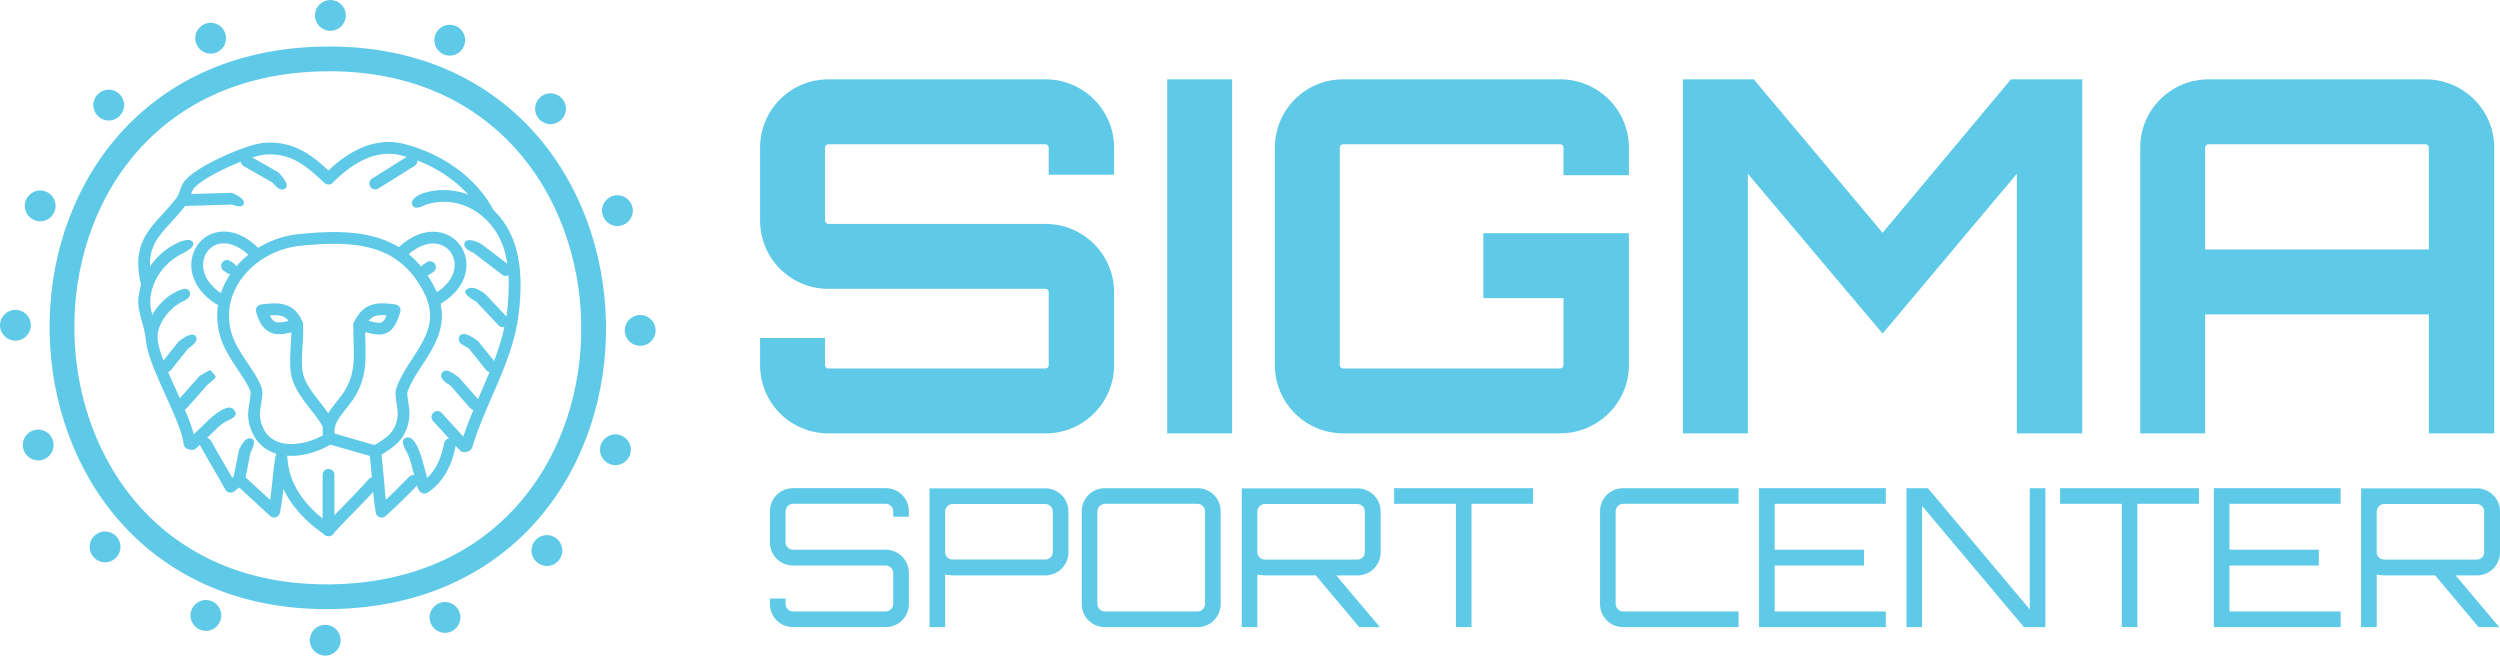 <?xml version="1.0" encoding="UTF-8"?>
<svg id="Layer_2" data-name="Layer 2" xmlns="http://www.w3.org/2000/svg" viewBox="0 0 1344.22 352.53">
  <defs>
    <style>
      .cls-1 {
        fill: #5ecae7;
      }

      .cls-2 {
        stroke-width: 13.32px;
      }

      .cls-2, .cls-3 {
        fill: none;
        stroke: #5ecae7;
        stroke-linecap: round;
        stroke-linejoin: round;
      }

      .cls-3 {
        stroke-width: 6.34px;
      }
    </style>
  </defs>
  <g id="Layer_1-2" data-name="Layer 1">
    <g>
      <g>
        <path class="cls-1" d="M599.04,93.96h-35.16v-14.54c0-1.06-.79-1.85-1.59-1.85h-116.85c-1.06,0-1.85.79-1.85,1.85v39.13c0,1.06.79,1.85,1.85,1.85h116.85c20.09,0,36.75,16.39,36.75,36.75v39.13c0,20.36-16.66,36.75-36.75,36.75h-116.85c-20.36,0-36.75-16.39-36.75-36.75v-14.54h34.9v14.54c0,1.06.79,1.85,1.85,1.85h116.85c.79,0,1.59-.79,1.59-1.85v-39.13c0-1.06-.79-1.85-1.59-1.85h-116.85c-20.36,0-36.75-16.39-36.75-36.75v-39.13c0-20.36,16.39-36.75,36.75-36.75h116.85c20.09,0,36.75,16.39,36.75,36.75v14.54Z"/>
        <path class="cls-1" d="M627.59,42.67h34.9v190.35h-34.9V42.67Z"/>
        <path class="cls-1" d="M875.83,94.22h-35.16v-14.81c0-1.06-.79-1.85-1.85-1.85h-116.59c-1.06,0-1.85.79-1.85,1.85v116.85c0,1.06.79,1.85,1.85,1.85h116.59c1.06,0,1.85-.79,1.85-1.85v-35.96h-43.09v-34.9h78.26v70.85c0,20.36-16.66,36.75-37.01,36.75h-116.59c-20.36,0-36.75-16.39-36.75-36.75v-116.85c0-20.36,16.39-36.75,36.75-36.75h116.59c20.36,0,37.01,16.39,37.01,36.75v14.81Z"/>
        <path class="cls-1" d="M1081.25,42.67h38.33v190.35h-35.16V93.43l-72.17,85.92-72.44-85.92v139.59h-34.9V42.67h38.07l69.27,82.49,69-82.49Z"/>
        <path class="cls-1" d="M1304.12,42.67c20.36,0,37.01,16.39,37.01,36.75v153.6h-35.16v-63.98h-120.29v63.98h-34.9V79.42c0-20.36,16.39-36.75,36.75-36.75h116.59ZM1305.97,134.14v-54.73c0-1.06-.79-1.85-1.85-1.85h-116.59c-1.06,0-1.85.79-1.85,1.85v54.73h120.29Z"/>
      </g>
      <g>
        <path class="cls-1" d="M488.68,277.84h-8.4v-2.91c0-2.18-1.87-4.05-4.05-4.05h-49.8c-2.18,0-4.05,1.87-4.05,4.05v16.7c0,2.18,1.87,3.94,4.05,3.94h49.8c6.95,0,12.45,5.6,12.45,12.45v16.7c0,6.95-5.5,12.45-12.45,12.45h-49.8c-6.95,0-12.45-5.5-12.45-12.45v-2.91h8.4v2.91c0,2.18,1.87,4.05,4.05,4.05h49.8c2.18,0,4.05-1.87,4.05-4.05v-16.7c0-2.18-1.87-3.94-4.05-3.94h-49.8c-6.95,0-12.45-5.6-12.45-12.45v-16.7c0-6.95,5.5-12.45,12.45-12.45h49.8c6.95,0,12.45,5.5,12.45,12.45v2.91Z"/>
        <path class="cls-1" d="M562.03,262.59c6.95,0,12.45,5.6,12.45,12.45v21.89c0,6.85-5.5,12.45-12.45,12.45h-49.8c-.93,0-2.49-.21-4.05-.41v28.22h-8.4v-74.6h62.25ZM566.08,275.04c0-2.18-1.87-4.05-4.05-4.05h-49.8c-2.18,0-4.05,1.87-4.05,4.05v21.89c0,2.18,1.87,3.94,4.05,3.94h49.8c2.18,0,4.05-1.76,4.05-3.94v-21.89Z"/>
        <path class="cls-1" d="M643.89,262.49c6.95,0,12.45,5.5,12.45,12.45v49.8c0,6.95-5.5,12.45-12.45,12.45h-49.8c-6.95,0-12.45-5.5-12.45-12.45v-49.8c0-6.95,5.5-12.45,12.45-12.45h49.8ZM643.89,328.79c2.18,0,4.05-1.87,4.05-4.05v-49.8c0-2.18-1.87-4.05-4.05-4.05h-49.8c-2.18,0-4.05,1.87-4.05,4.05v49.8c0,2.18,1.87,4.05,4.05,4.05h49.8Z"/>
        <path class="cls-1" d="M742.35,296.94c0,6.85-5.5,12.45-12.45,12.45h-11.41l23.45,27.81h-11.1l-23.34-27.81h-27.39c-1.04,0-2.49-.21-4.05-.41v28.22h-8.4v-74.6h62.25c6.95,0,12.45,5.6,12.45,12.45v21.89ZM729.9,300.88c2.18,0,3.94-1.76,3.94-3.94v-21.89c0-2.18-1.76-4.05-3.94-4.05h-49.8c-2.18,0-4.05,1.87-4.05,4.05v21.89c0,2.18,1.87,3.94,4.05,3.94h49.8Z"/>
        <path class="cls-1" d="M824.32,262.49v8.4h-33.1v66.3h-8.4v-66.3h-33.2v-8.4h74.7Z"/>
        <path class="cls-1" d="M872.77,270.89c-2.18,0-4.05,1.87-4.05,4.05v49.8c0,2.18,1.87,4.05,4.05,4.05h62.04v8.4h-62.04c-6.95,0-12.45-5.5-12.45-12.45v-49.8c0-6.95,5.5-12.45,12.45-12.45h62.04v8.4h-62.04Z"/>
        <path class="cls-1" d="M1013.98,270.89h-59.76v24.69h48.04v8.51h-48.04v24.69h59.76v8.4h-68.17v-74.7h68.17v8.4Z"/>
        <path class="cls-1" d="M1091.38,262.49h8.4v74.7h-11.52l-54.78-65.16v65.16h-8.4v-74.7h11.52l54.78,65.16v-65.16Z"/>
        <path class="cls-1" d="M1182.37,262.49v8.4h-33.1v66.3h-8.4v-66.3h-33.2v-8.4h74.7Z"/>
        <path class="cls-1" d="M1258.52,270.89h-59.76v24.69h48.04v8.51h-48.04v24.69h59.76v8.4h-68.17v-74.7h68.17v8.4Z"/>
        <path class="cls-1" d="M1344.22,296.94c0,6.85-5.5,12.45-12.45,12.45h-11.41l23.45,27.81h-11.1l-23.34-27.81h-27.39c-1.04,0-2.49-.21-4.05-.41v28.22h-8.4v-74.6h62.25c6.95,0,12.45,5.6,12.45,12.45v21.89ZM1331.77,300.88c2.18,0,3.94-1.76,3.94-3.94v-21.89c0-2.18-1.76-4.05-3.94-4.05h-49.8c-2.18,0-4.05,1.87-4.05,4.05v21.89c0,2.18,1.87,3.94,4.05,3.94h49.8Z"/>
      </g>
    </g>
    <g>
      <path class="cls-2" d="M173.48,31.7c-190.4,3.73-185.05,292.39,5.27,289.13,190.8-3.27,185.42-292.86-5.27-289.13Z"/>
      <path class="cls-1" d="M134.14,83.79l15.53,8.87c1.96,2.06,7.41,7.79,2.57,9.2-2.05.47-3.87-1.61-5.72-3.69l-15.53-8.87c-3.58-2.16-.54-7.49,3.15-5.51h0Z"/>
      <path class="cls-1" d="M245.06,239.52c-1.83,9.84-6.31,19.54-15,25.29-.66.47-1.46.64-2.2.55-1.62-.15-2.78-1.67-3.23-3.04-1-2.91-1.56-5.9-2.44-8.73-.87-3.32-1.55-6.41-2.75-9.02-1.2-2.82-5.28-8.19-.69-9.37,5.4-.89,8.63,13.07,9.57,16.76.88,2.81,1.38,5.69,2.33,8.33-.09-.16-.28-.4-.48-.56-.43-.36-.97-.6-1.54-.67,0,0-2.2.55-2.2.55,7.37-4.92,10.76-12.81,12.42-21.39.97-4.08,6.95-2.85,6.21,1.3h0Z"/>
      <path class="cls-3" d="M262.93,115.09c-9.24-17.73-27.25-29.73-46.37-34.62-15.53-3.97-29.45,4.91-39.92,15.59-10.28-9.84-19.47-17.19-34.26-16.12-9.02.66-34.82,12.17-40.6,19.29-2.03,2.5-2.27,6.39-4.28,9.01-12.01,15.63-24.48,20.54-18.42,44.77l-.14.78"/>
      <path class="cls-3" d="M200.59,259.8c-7.5,8.55-15.92,16.35-23.51,24.83l-.44.47"/>
      <path class="cls-3" d="M110.67,238.51l.32.55c4.14,7.66,8.81,15.06,13,22.7l4.15-3.41.44-.57"/>
      <line class="cls-3" x1="221.3" y1="86.46" x2="201.77" y2="98.67"/>
      <path class="cls-3" d="M201.82,242.73c.5,4.85.93,9.69,1.39,14.53.56,5.96.87,11.99,1.98,17.87,5.87-5.26,11.56-10.86,17.03-16.55"/>
      <path class="cls-1" d="M100.42,104.38l24.11-.71c3.16,1.19,7.35,3.52,6.52,6.05-.94,2.32-4.54.79-6.34.29l-24.11.71c-4.19,0-4.38-6.09-.19-6.34h0Z"/>
      <path class="cls-3" d="M128.58,257.77l.48.45,18.33,16.87c1.92-9.22,2.22-18.73,3.65-28.03.07-.45.05-.93.23-1.32l.18,1.69c1.22,15.88,11.95,28.58,24.63,37.25l.56.42"/>
      <path class="cls-1" d="M227.74,103.8c17.02-5.36,35.77,2.92,44.68,18.01,6.81,11.22,8.05,25.01,7.31,37.72-.39,7.16-1.35,14.52-3.2,21.55-5.28,20.63-16.66,39.52-22.64,59.51-.35,1.16-1.3,1.97-2.41,2.2l-1.32.27c-1.11.24-2.22-.15-2.94-.94,0,0-14.32-15.72-14.32-15.72-2.87-3.16,1.68-7.39,4.62-4.35,0,0,14.32,15.72,14.32,15.72,0,0-2.94-.94-2.94-.94l1.32-.27-2.41,2.2c4.19-13.89,10.55-26.72,15.84-39.64,5.41-12.85,9.17-25.98,9.74-39.95.37-6.87.2-13.74-1.15-20.29-3.6-20.01-22.22-35.07-42.65-29.02-2.18.81-6.08,3.2-7.75.8-1.76-3.54,3.14-5.83,5.9-6.87h0Z"/>
      <path class="cls-1" d="M270,147.7l-15.34-11.69c-1.61-.77-3.42-1.57-4.51-3.01-.98-1.17-.51-3.29.94-3.7,2.51-.63,5.12.68,7.42,1.66l15.34,11.69c3.26,2.61-.45,7.5-3.85,5.05h0Z"/>
      <path class="cls-1" d="M98.05,136.36c-10.86,5.09-19.52,18.26-16.76,30.52,1.08,4.5,2.66,8.97,3.33,13.81.26,1.73-.94,3.34-2.67,3.6-1.79.27-3.44-1.03-3.62-2.83-.3-1.97-.8-4.18-1.39-6.34-1.27-4.62-2.92-9.57-2.54-14.63,1.16-12.71,9.41-24.46,20.96-29.87,2.68-1.27,7.95-2.99,8.58.31.55,1.97-3.82,4.34-5.89,5.43h0Z"/>
      <path class="cls-3" d="M136.31,135.24c-22.96-21.97-44.33,9.16-18.5,25.5"/>
      <path class="cls-3" d="M201.82,242.73c8.49-4.97,14.09-8.64,15.18-19.16.41-3.94-1.92-11.11-.89-13.96,6.3-17.43,26.53-30.59,14.63-53.88-14.66-28.69-41.19-29.61-69.95-26.69-24.33,2.46-46.41,24.57-39.59,50.12,3.17,11.87,13.57,21.74,16.5,30.45.99,2.96-1.71,10.63-1.02,15.23,3.24,21.34,26.3,19.94,40.5,10.78"/>
      <path class="cls-3" d="M235.89,160.24c25.8-15.9,4.43-46.3-18.88-25.39"/>
      <line class="cls-3" x1="229.3" y1="144.91" x2="231.21" y2="143.64"/>
      <line class="cls-3" x1="123.98" y1="144.27" x2="122.08" y2="143"/>
      <path class="cls-1" d="M95.73,163.53c-5.45,3.2-11.33,11.55-11.05,18.08.46,5.43,2.53,10.55,4.57,15.69,4.03,9.86,9.06,19.58,12.85,29.71,1.26,3.49,2.45,7.04,2.96,11.1,0,0-2.44-2.74-2.44-2.74,0,0,1.37.31,1.37.31,0,0-2.83.73-2.83.73,2.2-2.16,4.93-4.74,7.31-6.97,2.38-2.32,4.84-4.97,7.97-7.19,2.18-1.42,6.2-4.32,8.66-2.54,4.88,4.35-2.35,5.92-5,7.72-3.69,2.64-7.29,6.89-10.97,10.05-1.73,1.34-3.8,5.03-6.54,4.39,0,0-.02,0-.02,0l-1.37-.31c-1.35-.31-2.3-1.44-2.44-2.74-.38-3.07-1.43-6.38-2.61-9.62-3.76-10.03-8.66-19.45-12.76-29.5-2.25-5.62-4.57-11.54-5.03-17.76-.36-9.15,6.56-19.32,14.26-23.94,2.44-1.4,8.36-4.89,9.48-.69.86,3.53-4.12,4.56-6.36,6.21h0Z"/>
      <path class="cls-1" d="M268.07,174.94l-11.89-12.63c-2.78-1.64-9.66-5.63-3.63-7.46,2.66-.68,6,1.54,8.25,3.11l11.89,12.63c2.79,3.11-1.67,7.32-4.62,4.35h0Z"/>
      <line class="cls-3" x1="177.17" y1="235.63" x2="201.82" y2="242.73"/>
      <path class="cls-3" d="M193.2,174.65c4.28-9.12,10.11-9.03,18.99-7.81-3.96,13.15-7.79,10.18-18.99,7.81Z"/>
      <path class="cls-3" d="M159.81,174.53c-3.59-9.31-10.74-8.72-19.07-7.67,3.5,11.96,8.9,10.6,19.07,7.67Z"/>
      <path class="cls-3" d="M159.81,174.53c.5,7.88-1.94,21.11.34,28.35,3.12,9.91,11.96,16.76,16.49,25.67"/>
      <path class="cls-3" d="M193.2,174.65c-.34,13.49,2.35,24.06-4.69,36.33-4.78,8.32-14.22,14.45-11.33,24.65"/>
      <path class="cls-1" d="M86.93,195.03l9.2-11.5c2.1-1.49,6.53-4.92,8.79-3.14,2.52,2.8-1.8,5.55-3.83,7.11l-9.2,11.5c-2.69,3.2-7.49-.63-4.95-3.96h0Z"/>
      <path class="cls-1" d="M261.4,198.99l-9.2-11.5c-2.02-1.72-6.35-2.39-5.43-6.09,1.36-4.39,8.37.44,10.39,2.12l9.2,11.5c2.53,3.33-2.26,7.17-4.95,3.96h0Z"/>
      <path class="cls-1" d="M95.82,215.13l11.2-12.69c1.11-.75,2.45-1.61,3.61-2.28,1.36-.7,2.21-1.34,2.69-.96.88.81,2.17,2.4,2.61,3.26.11.36-.34.93-1.05,1.62-.85.82-2.13,1.81-3.11,2.55l-11.2,12.69c-2.84,3.06-7.45-.99-4.76-4.2h0Z"/>
      <path class="cls-1" d="M252.7,219.33l-10.55-12.06c-2.49-1.48-6.6-4.03-4.21-7.2,2.3-2.42,6.81,1.39,8.99,3.02l10.55,12.06c2.67,3.21-1.94,7.26-4.77,4.18h0Z"/>
      <path class="cls-1" d="M125.47,257.15l3.02-15.16c1.11-2.38,2.8-6.01,5.53-6.37,4.5.1,1.97,5.21.69,7.61l-3.02,15.16c-.92,4.08-6.94,2.89-6.22-1.24h0Z"/>
      <polyline class="cls-3" points="176.64 285.1 176.64 284.45 176.64 255.3"/>
    </g>
    <g>
      <g id="_Radial_Repeat_" data-name="&amp;lt;Radial Repeat&amp;gt;">
        <circle class="cls-1" cx="239.26" cy="331.98" r="8.29"/>
      </g>
      <g id="_Radial_Repeat_-2" data-name="&amp;lt;Radial Repeat&amp;gt;">
        <circle class="cls-1" cx="294.06" cy="296.02" r="8.29"/>
      </g>
      <g id="_Radial_Repeat_-3" data-name="&amp;lt;Radial Repeat&amp;gt;">
        <circle class="cls-1" cx="330.91" cy="241.82" r="8.29"/>
      </g>
      <g id="_Radial_Repeat_-4" data-name="&amp;lt;Radial Repeat&amp;gt;">
        <circle class="cls-1" cx="344.23" cy="177.65" r="8.29"/>
      </g>
      <g id="_Radial_Repeat_-5" data-name="&amp;lt;Radial Repeat&amp;gt;">
        <circle class="cls-1" cx="331.98" cy="113.26" r="8.29"/>
      </g>
      <g id="_Radial_Repeat_-6" data-name="&amp;lt;Radial Repeat&amp;gt;">
        <circle class="cls-1" cx="296.01" cy="58.47" r="8.29"/>
      </g>
      <g id="_Radial_Repeat_-7" data-name="&amp;lt;Radial Repeat&amp;gt;">
        <circle class="cls-1" cx="241.82" cy="21.61" r="8.29"/>
      </g>
      <g id="_Radial_Repeat_-8" data-name="&amp;lt;Radial Repeat&amp;gt;">
        <circle class="cls-1" cx="177.64" cy="8.29" r="8.29"/>
      </g>
      <g id="_Radial_Repeat_-9" data-name="&amp;lt;Radial Repeat&amp;gt;">
        <circle class="cls-1" cx="113.26" cy="20.55" r="8.29"/>
      </g>
      <g id="_Radial_Repeat_-10" data-name="&amp;lt;Radial Repeat&amp;gt;">
        <circle class="cls-1" cx="58.46" cy="56.51" r="8.29"/>
      </g>
      <g id="_Radial_Repeat_-11" data-name="&amp;lt;Radial Repeat&amp;gt;">
        <circle class="cls-1" cx="21.61" cy="110.7" r="8.29"/>
      </g>
      <g id="_Radial_Repeat_-12" data-name="&amp;lt;Radial Repeat&amp;gt;">
        <circle class="cls-1" cx="8.29" cy="174.88" r="8.29"/>
      </g>
      <g id="_Radial_Repeat_-13" data-name="&amp;lt;Radial Repeat&amp;gt;">
        <circle class="cls-1" cx="20.54" cy="239.26" r="8.29"/>
      </g>
      <g id="_Radial_Repeat_-14" data-name="&amp;lt;Radial Repeat&amp;gt;">
        <circle class="cls-1" cx="56.5" cy="294.06" r="8.29"/>
      </g>
      <g id="_Radial_Repeat_-15" data-name="&amp;lt;Radial Repeat&amp;gt;">
        <circle class="cls-1" cx="110.7" cy="330.92" r="8.29"/>
      </g>
      <g id="_Radial_Repeat_-16" data-name="&amp;lt;Radial Repeat&amp;gt;">
        <circle class="cls-1" cx="174.87" cy="344.24" r="8.29"/>
      </g>
    </g>
  </g>
</svg>